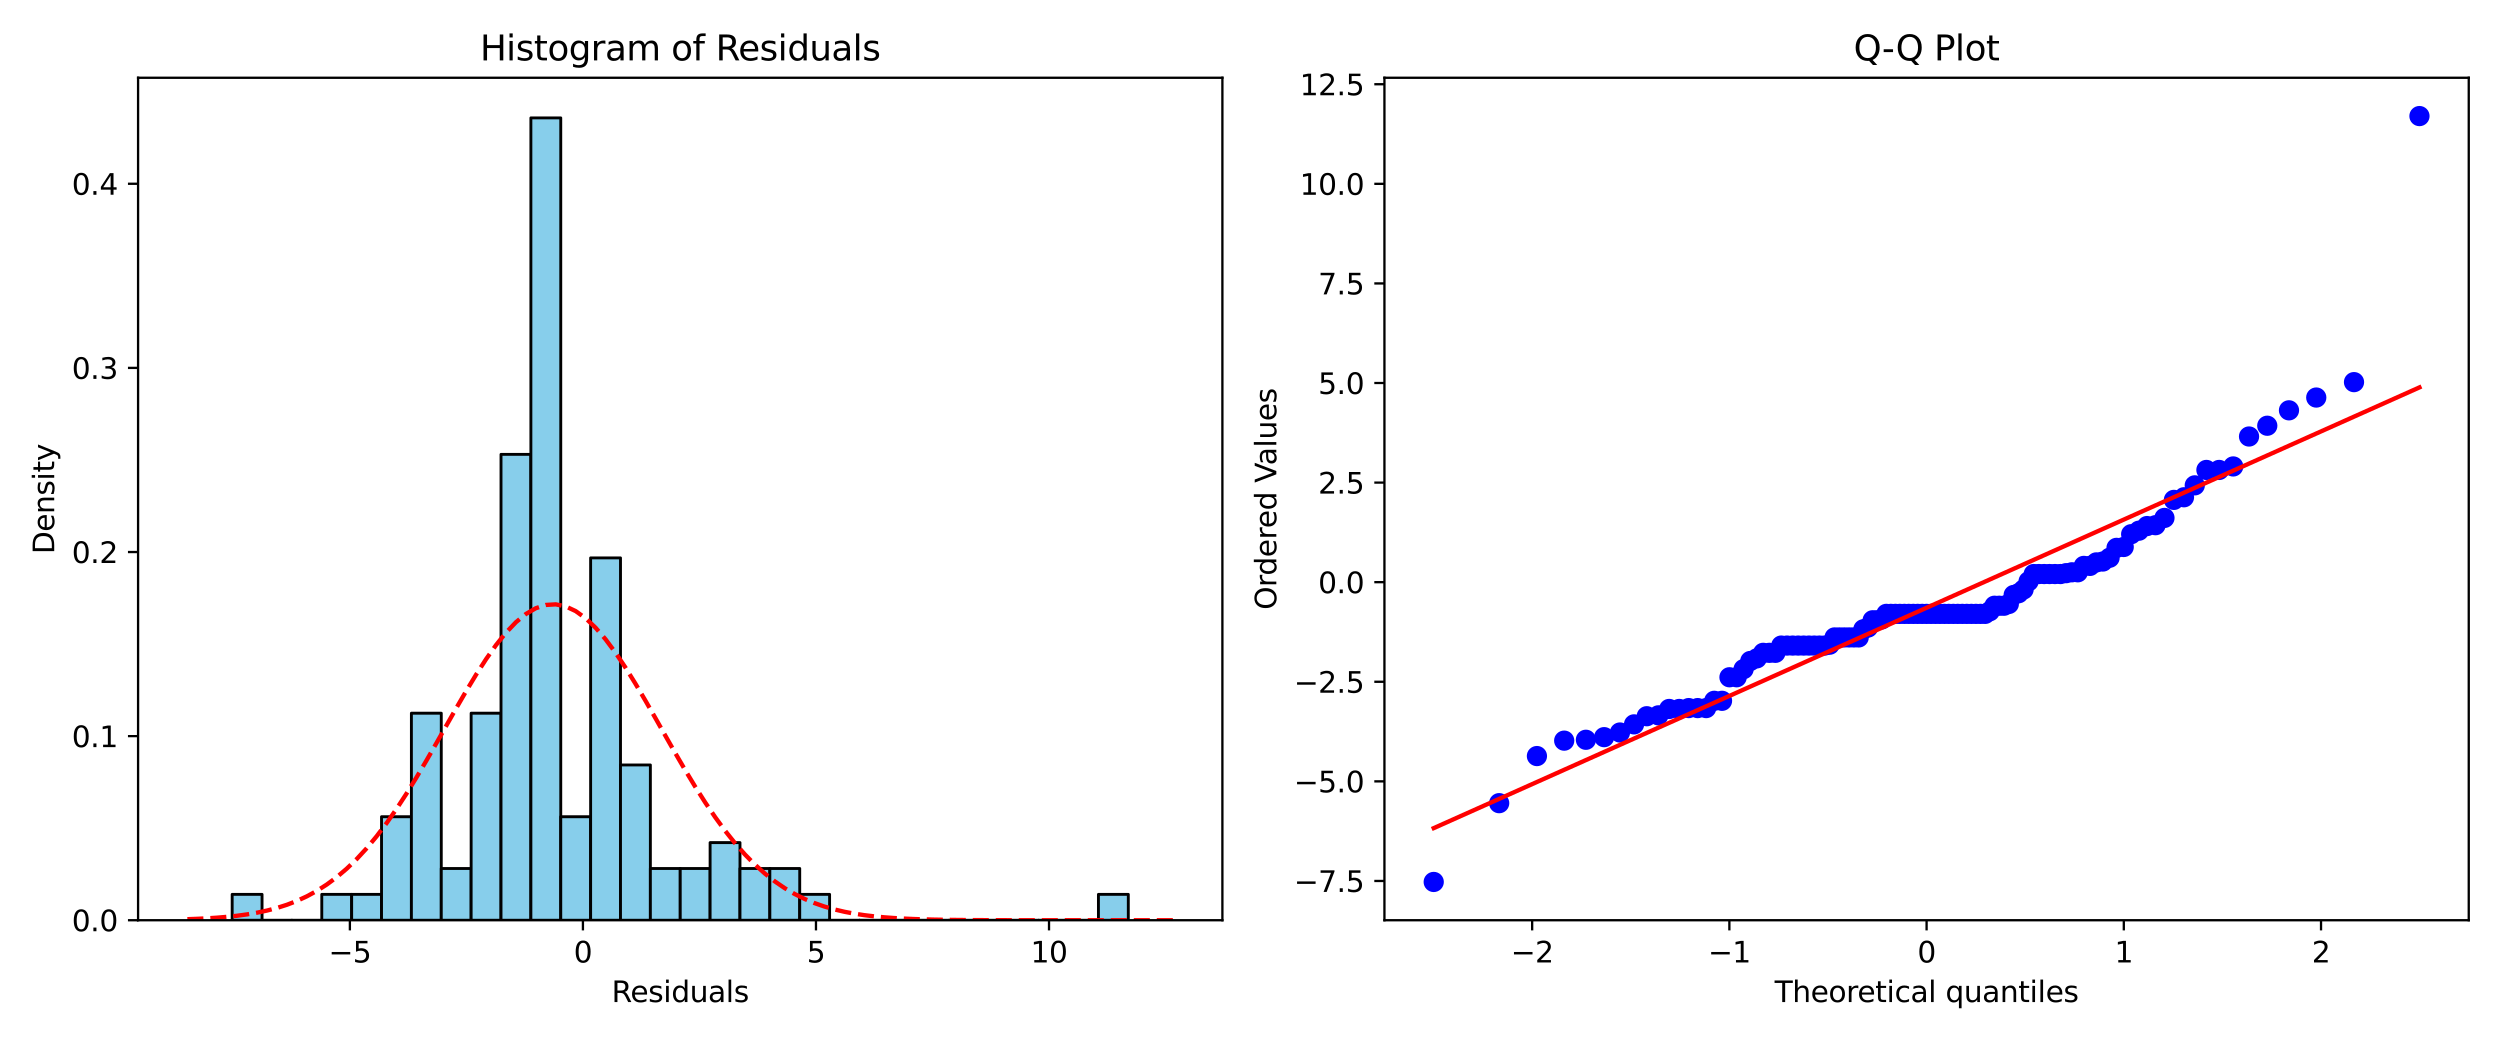 <?xml version="1.0" encoding="utf-8" standalone="no"?>
<!DOCTYPE svg PUBLIC "-//W3C//DTD SVG 1.1//EN"
  "http://www.w3.org/Graphics/SVG/1.1/DTD/svg11.dtd">
<svg xmlns:xlink="http://www.w3.org/1999/xlink" width="864pt" height="360pt" viewBox="0 0 864 360" xmlns="http://www.w3.org/2000/svg" version="1.1">
 <defs>
  <style type="text/css">*{stroke-linejoin: round; stroke-linecap: butt}</style>
 </defs>
 <g id="figure_1">
  <g id="patch_1">
   <path d="M 0 360 
L 864 360 
L 864 0 
L 0 0 
z
" style="fill: #ffffff"/>
  </g>
  <g id="axes_1">
   <g id="patch_2">
    <path d="M 47.72 318.04 
L 422.46 318.04 
L 422.46 26.88 
L 47.72 26.88 
z
" style="fill: #ffffff"/>
   </g>
   <g id="patch_3">
    <path d="M 80.239 318.04 
L 90.562 318.04 
L 90.562 309.095 
L 80.239 309.095 
z
" clip-path="url(#pc91e73319b)" style="fill: #87ceeb; stroke: #000000; stroke-linejoin: miter"/>
   </g>
   <g id="patch_4">
    <path d="M 90.562 318.04 
L 100.886 318.04 
L 100.886 318.04 
L 90.562 318.04 
z
" clip-path="url(#pc91e73319b)" style="fill: #87ceeb; stroke: #000000; stroke-linejoin: miter"/>
   </g>
   <g id="patch_5">
    <path d="M 100.886 318.04 
L 111.209 318.04 
L 111.209 318.04 
L 100.886 318.04 
z
" clip-path="url(#pc91e73319b)" style="fill: #87ceeb; stroke: #000000; stroke-linejoin: miter"/>
   </g>
   <g id="patch_6">
    <path d="M 111.209 318.04 
L 121.532 318.04 
L 121.532 309.095 
L 111.209 309.095 
z
" clip-path="url(#pc91e73319b)" style="fill: #87ceeb; stroke: #000000; stroke-linejoin: miter"/>
   </g>
   <g id="patch_7">
    <path d="M 121.532 318.04 
L 131.856 318.04 
L 131.856 309.095 
L 121.532 309.095 
z
" clip-path="url(#pc91e73319b)" style="fill: #87ceeb; stroke: #000000; stroke-linejoin: miter"/>
   </g>
   <g id="patch_8">
    <path d="M 131.856 318.04 
L 142.179 318.04 
L 142.179 282.26 
L 131.856 282.26 
z
" clip-path="url(#pc91e73319b)" style="fill: #87ceeb; stroke: #000000; stroke-linejoin: miter"/>
   </g>
   <g id="patch_9">
    <path d="M 142.179 318.04 
L 152.503 318.04 
L 152.503 246.48 
L 142.179 246.48 
z
" clip-path="url(#pc91e73319b)" style="fill: #87ceeb; stroke: #000000; stroke-linejoin: miter"/>
   </g>
   <g id="patch_10">
    <path d="M 152.503 318.04 
L 162.826 318.04 
L 162.826 300.15 
L 152.503 300.15 
z
" clip-path="url(#pc91e73319b)" style="fill: #87ceeb; stroke: #000000; stroke-linejoin: miter"/>
   </g>
   <g id="patch_11">
    <path d="M 162.826 318.04 
L 173.15 318.04 
L 173.15 246.48 
L 162.826 246.48 
z
" clip-path="url(#pc91e73319b)" style="fill: #87ceeb; stroke: #000000; stroke-linejoin: miter"/>
   </g>
   <g id="patch_12">
    <path d="M 173.15 318.04 
L 183.473 318.04 
L 183.473 157.03 
L 173.15 157.03 
z
" clip-path="url(#pc91e73319b)" style="fill: #87ceeb; stroke: #000000; stroke-linejoin: miter"/>
   </g>
   <g id="patch_13">
    <path d="M 183.473 318.04 
L 193.796 318.04 
L 193.796 40.745 
L 183.473 40.745 
z
" clip-path="url(#pc91e73319b)" style="fill: #87ceeb; stroke: #000000; stroke-linejoin: miter"/>
   </g>
   <g id="patch_14">
    <path d="M 193.796 318.04 
L 204.12 318.04 
L 204.12 282.26 
L 193.796 282.26 
z
" clip-path="url(#pc91e73319b)" style="fill: #87ceeb; stroke: #000000; stroke-linejoin: miter"/>
   </g>
   <g id="patch_15">
    <path d="M 204.12 318.04 
L 214.443 318.04 
L 214.443 192.81 
L 204.12 192.81 
z
" clip-path="url(#pc91e73319b)" style="fill: #87ceeb; stroke: #000000; stroke-linejoin: miter"/>
   </g>
   <g id="patch_16">
    <path d="M 214.443 318.04 
L 224.767 318.04 
L 224.767 264.37 
L 214.443 264.37 
z
" clip-path="url(#pc91e73319b)" style="fill: #87ceeb; stroke: #000000; stroke-linejoin: miter"/>
   </g>
   <g id="patch_17">
    <path d="M 224.767 318.04 
L 235.09 318.04 
L 235.09 300.15 
L 224.767 300.15 
z
" clip-path="url(#pc91e73319b)" style="fill: #87ceeb; stroke: #000000; stroke-linejoin: miter"/>
   </g>
   <g id="patch_18">
    <path d="M 235.09 318.04 
L 245.413 318.04 
L 245.413 300.15 
L 235.09 300.15 
z
" clip-path="url(#pc91e73319b)" style="fill: #87ceeb; stroke: #000000; stroke-linejoin: miter"/>
   </g>
   <g id="patch_19">
    <path d="M 245.413 318.04 
L 255.737 318.04 
L 255.737 291.205 
L 245.413 291.205 
z
" clip-path="url(#pc91e73319b)" style="fill: #87ceeb; stroke: #000000; stroke-linejoin: miter"/>
   </g>
   <g id="patch_20">
    <path d="M 255.737 318.04 
L 266.06 318.04 
L 266.06 300.15 
L 255.737 300.15 
z
" clip-path="url(#pc91e73319b)" style="fill: #87ceeb; stroke: #000000; stroke-linejoin: miter"/>
   </g>
   <g id="patch_21">
    <path d="M 266.06 318.04 
L 276.384 318.04 
L 276.384 300.15 
L 266.06 300.15 
z
" clip-path="url(#pc91e73319b)" style="fill: #87ceeb; stroke: #000000; stroke-linejoin: miter"/>
   </g>
   <g id="patch_22">
    <path d="M 276.384 318.04 
L 286.707 318.04 
L 286.707 309.095 
L 276.384 309.095 
z
" clip-path="url(#pc91e73319b)" style="fill: #87ceeb; stroke: #000000; stroke-linejoin: miter"/>
   </g>
   <g id="patch_23">
    <path d="M 286.707 318.04 
L 297.03 318.04 
L 297.03 318.04 
L 286.707 318.04 
z
" clip-path="url(#pc91e73319b)" style="fill: #87ceeb; stroke: #000000; stroke-linejoin: miter"/>
   </g>
   <g id="patch_24">
    <path d="M 297.03 318.04 
L 307.354 318.04 
L 307.354 318.04 
L 297.03 318.04 
z
" clip-path="url(#pc91e73319b)" style="fill: #87ceeb; stroke: #000000; stroke-linejoin: miter"/>
   </g>
   <g id="patch_25">
    <path d="M 307.354 318.04 
L 317.677 318.04 
L 317.677 318.04 
L 307.354 318.04 
z
" clip-path="url(#pc91e73319b)" style="fill: #87ceeb; stroke: #000000; stroke-linejoin: miter"/>
   </g>
   <g id="patch_26">
    <path d="M 317.677 318.04 
L 328.001 318.04 
L 328.001 318.04 
L 317.677 318.04 
z
" clip-path="url(#pc91e73319b)" style="fill: #87ceeb; stroke: #000000; stroke-linejoin: miter"/>
   </g>
   <g id="patch_27">
    <path d="M 328.001 318.04 
L 338.324 318.04 
L 338.324 318.04 
L 328.001 318.04 
z
" clip-path="url(#pc91e73319b)" style="fill: #87ceeb; stroke: #000000; stroke-linejoin: miter"/>
   </g>
   <g id="patch_28">
    <path d="M 338.324 318.04 
L 348.648 318.04 
L 348.648 318.04 
L 338.324 318.04 
z
" clip-path="url(#pc91e73319b)" style="fill: #87ceeb; stroke: #000000; stroke-linejoin: miter"/>
   </g>
   <g id="patch_29">
    <path d="M 348.648 318.04 
L 358.971 318.04 
L 358.971 318.04 
L 348.648 318.04 
z
" clip-path="url(#pc91e73319b)" style="fill: #87ceeb; stroke: #000000; stroke-linejoin: miter"/>
   </g>
   <g id="patch_30">
    <path d="M 358.971 318.04 
L 369.294 318.04 
L 369.294 318.04 
L 358.971 318.04 
z
" clip-path="url(#pc91e73319b)" style="fill: #87ceeb; stroke: #000000; stroke-linejoin: miter"/>
   </g>
   <g id="patch_31">
    <path d="M 369.294 318.04 
L 379.618 318.04 
L 379.618 318.04 
L 369.294 318.04 
z
" clip-path="url(#pc91e73319b)" style="fill: #87ceeb; stroke: #000000; stroke-linejoin: miter"/>
   </g>
   <g id="patch_32">
    <path d="M 379.618 318.04 
L 389.941 318.04 
L 389.941 309.095 
L 379.618 309.095 
z
" clip-path="url(#pc91e73319b)" style="fill: #87ceeb; stroke: #000000; stroke-linejoin: miter"/>
   </g>
   <g id="matplotlib.axis_1">
    <g id="xtick_1">
     <g id="line2d_1">
      <defs>
       <path id="mf5bcf9045e" d="M 0 0 
L 0 3.5 
" style="stroke: #000000; stroke-width: 0.8"/>
      </defs>
      <g>
       <use xlink:href="#mf5bcf9045e" x="120.918" y="318.04" style="stroke: #000000; stroke-width: 0.8"/>
      </g>
     </g>
     <g id="text_1">
      <!-- −5 -->
      <g transform="translate(113.547 332.638) scale(0.1 -0.1)">
       <defs>
        <path id="DejaVuSans-2212" d="M 678 2272 
L 4684 2272 
L 4684 1741 
L 678 1741 
L 678 2272 
z
" transform="scale(0.016)"/>
        <path id="DejaVuSans-35" d="M 691 4666 
L 3169 4666 
L 3169 4134 
L 1269 4134 
L 1269 2991 
Q 1406 3038 1543 3061 
Q 1681 3084 1819 3084 
Q 2600 3084 3056 2656 
Q 3513 2228 3513 1497 
Q 3513 744 3044 326 
Q 2575 -91 1722 -91 
Q 1428 -91 1123 -41 
Q 819 9 494 109 
L 494 744 
Q 775 591 1075 516 
Q 1375 441 1709 441 
Q 2250 441 2565 725 
Q 2881 1009 2881 1497 
Q 2881 1984 2565 2268 
Q 2250 2553 1709 2553 
Q 1456 2553 1204 2497 
Q 953 2441 691 2322 
L 691 4666 
z
" transform="scale(0.016)"/>
       </defs>
       <use xlink:href="#DejaVuSans-2212"/>
       <use xlink:href="#DejaVuSans-35" transform="translate(83.789 0)"/>
      </g>
     </g>
    </g>
    <g id="xtick_2">
     <g id="line2d_2">
      <g>
       <use xlink:href="#mf5bcf9045e" x="201.459" y="318.04" style="stroke: #000000; stroke-width: 0.8"/>
      </g>
     </g>
     <g id="text_2">
      <!-- 0 -->
      <g transform="translate(198.278 332.638) scale(0.1 -0.1)">
       <defs>
        <path id="DejaVuSans-30" d="M 2034 4250 
Q 1547 4250 1301 3770 
Q 1056 3291 1056 2328 
Q 1056 1369 1301 889 
Q 1547 409 2034 409 
Q 2525 409 2770 889 
Q 3016 1369 3016 2328 
Q 3016 3291 2770 3770 
Q 2525 4250 2034 4250 
z
M 2034 4750 
Q 2819 4750 3233 4129 
Q 3647 3509 3647 2328 
Q 3647 1150 3233 529 
Q 2819 -91 2034 -91 
Q 1250 -91 836 529 
Q 422 1150 422 2328 
Q 422 3509 836 4129 
Q 1250 4750 2034 4750 
z
" transform="scale(0.016)"/>
       </defs>
       <use xlink:href="#DejaVuSans-30"/>
      </g>
     </g>
    </g>
    <g id="xtick_3">
     <g id="line2d_3">
      <g>
       <use xlink:href="#mf5bcf9045e" x="282" y="318.04" style="stroke: #000000; stroke-width: 0.8"/>
      </g>
     </g>
     <g id="text_3">
      <!-- 5 -->
      <g transform="translate(278.819 332.638) scale(0.1 -0.1)">
       <use xlink:href="#DejaVuSans-35"/>
      </g>
     </g>
    </g>
    <g id="xtick_4">
     <g id="line2d_4">
      <g>
       <use xlink:href="#mf5bcf9045e" x="362.541" y="318.04" style="stroke: #000000; stroke-width: 0.8"/>
      </g>
     </g>
     <g id="text_4">
      <!-- 10 -->
      <g transform="translate(356.179 332.638) scale(0.1 -0.1)">
       <defs>
        <path id="DejaVuSans-31" d="M 794 531 
L 1825 531 
L 1825 4091 
L 703 3866 
L 703 4441 
L 1819 4666 
L 2450 4666 
L 2450 531 
L 3481 531 
L 3481 0 
L 794 0 
L 794 531 
z
" transform="scale(0.016)"/>
       </defs>
       <use xlink:href="#DejaVuSans-31"/>
       <use xlink:href="#DejaVuSans-30" transform="translate(63.623 0)"/>
      </g>
     </g>
    </g>
    <g id="text_5">
     <!-- Residuals -->
     <g transform="translate(211.37 346.317) scale(0.1 -0.1)">
      <defs>
       <path id="DejaVuSans-52" d="M 2841 2188 
Q 3044 2119 3236 1894 
Q 3428 1669 3622 1275 
L 4263 0 
L 3584 0 
L 2988 1197 
Q 2756 1666 2539 1819 
Q 2322 1972 1947 1972 
L 1259 1972 
L 1259 0 
L 628 0 
L 628 4666 
L 2053 4666 
Q 2853 4666 3247 4331 
Q 3641 3997 3641 3322 
Q 3641 2881 3436 2590 
Q 3231 2300 2841 2188 
z
M 1259 4147 
L 1259 2491 
L 2053 2491 
Q 2509 2491 2742 2702 
Q 2975 2913 2975 3322 
Q 2975 3731 2742 3939 
Q 2509 4147 2053 4147 
L 1259 4147 
z
" transform="scale(0.016)"/>
       <path id="DejaVuSans-65" d="M 3597 1894 
L 3597 1613 
L 953 1613 
Q 991 1019 1311 708 
Q 1631 397 2203 397 
Q 2534 397 2845 478 
Q 3156 559 3463 722 
L 3463 178 
Q 3153 47 2828 -22 
Q 2503 -91 2169 -91 
Q 1331 -91 842 396 
Q 353 884 353 1716 
Q 353 2575 817 3079 
Q 1281 3584 2069 3584 
Q 2775 3584 3186 3129 
Q 3597 2675 3597 1894 
z
M 3022 2063 
Q 3016 2534 2758 2815 
Q 2500 3097 2075 3097 
Q 1594 3097 1305 2825 
Q 1016 2553 972 2059 
L 3022 2063 
z
" transform="scale(0.016)"/>
       <path id="DejaVuSans-73" d="M 2834 3397 
L 2834 2853 
Q 2591 2978 2328 3040 
Q 2066 3103 1784 3103 
Q 1356 3103 1142 2972 
Q 928 2841 928 2578 
Q 928 2378 1081 2264 
Q 1234 2150 1697 2047 
L 1894 2003 
Q 2506 1872 2764 1633 
Q 3022 1394 3022 966 
Q 3022 478 2636 193 
Q 2250 -91 1575 -91 
Q 1294 -91 989 -36 
Q 684 19 347 128 
L 347 722 
Q 666 556 975 473 
Q 1284 391 1588 391 
Q 1994 391 2212 530 
Q 2431 669 2431 922 
Q 2431 1156 2273 1281 
Q 2116 1406 1581 1522 
L 1381 1569 
Q 847 1681 609 1914 
Q 372 2147 372 2553 
Q 372 3047 722 3315 
Q 1072 3584 1716 3584 
Q 2034 3584 2315 3537 
Q 2597 3491 2834 3397 
z
" transform="scale(0.016)"/>
       <path id="DejaVuSans-69" d="M 603 3500 
L 1178 3500 
L 1178 0 
L 603 0 
L 603 3500 
z
M 603 4863 
L 1178 4863 
L 1178 4134 
L 603 4134 
L 603 4863 
z
" transform="scale(0.016)"/>
       <path id="DejaVuSans-64" d="M 2906 2969 
L 2906 4863 
L 3481 4863 
L 3481 0 
L 2906 0 
L 2906 525 
Q 2725 213 2448 61 
Q 2172 -91 1784 -91 
Q 1150 -91 751 415 
Q 353 922 353 1747 
Q 353 2572 751 3078 
Q 1150 3584 1784 3584 
Q 2172 3584 2448 3432 
Q 2725 3281 2906 2969 
z
M 947 1747 
Q 947 1113 1208 752 
Q 1469 391 1925 391 
Q 2381 391 2643 752 
Q 2906 1113 2906 1747 
Q 2906 2381 2643 2742 
Q 2381 3103 1925 3103 
Q 1469 3103 1208 2742 
Q 947 2381 947 1747 
z
" transform="scale(0.016)"/>
       <path id="DejaVuSans-75" d="M 544 1381 
L 544 3500 
L 1119 3500 
L 1119 1403 
Q 1119 906 1312 657 
Q 1506 409 1894 409 
Q 2359 409 2629 706 
Q 2900 1003 2900 1516 
L 2900 3500 
L 3475 3500 
L 3475 0 
L 2900 0 
L 2900 538 
Q 2691 219 2414 64 
Q 2138 -91 1772 -91 
Q 1169 -91 856 284 
Q 544 659 544 1381 
z
M 1991 3584 
L 1991 3584 
z
" transform="scale(0.016)"/>
       <path id="DejaVuSans-61" d="M 2194 1759 
Q 1497 1759 1228 1600 
Q 959 1441 959 1056 
Q 959 750 1161 570 
Q 1363 391 1709 391 
Q 2188 391 2477 730 
Q 2766 1069 2766 1631 
L 2766 1759 
L 2194 1759 
z
M 3341 1997 
L 3341 0 
L 2766 0 
L 2766 531 
Q 2569 213 2275 61 
Q 1981 -91 1556 -91 
Q 1019 -91 701 211 
Q 384 513 384 1019 
Q 384 1609 779 1909 
Q 1175 2209 1959 2209 
L 2766 2209 
L 2766 2266 
Q 2766 2663 2505 2880 
Q 2244 3097 1772 3097 
Q 1472 3097 1187 3025 
Q 903 2953 641 2809 
L 641 3341 
Q 956 3463 1253 3523 
Q 1550 3584 1831 3584 
Q 2591 3584 2966 3190 
Q 3341 2797 3341 1997 
z
" transform="scale(0.016)"/>
       <path id="DejaVuSans-6c" d="M 603 4863 
L 1178 4863 
L 1178 0 
L 603 0 
L 603 4863 
z
" transform="scale(0.016)"/>
      </defs>
      <use xlink:href="#DejaVuSans-52"/>
      <use xlink:href="#DejaVuSans-65" transform="translate(64.982 0)"/>
      <use xlink:href="#DejaVuSans-73" transform="translate(126.506 0)"/>
      <use xlink:href="#DejaVuSans-69" transform="translate(178.605 0)"/>
      <use xlink:href="#DejaVuSans-64" transform="translate(206.389 0)"/>
      <use xlink:href="#DejaVuSans-75" transform="translate(269.865 0)"/>
      <use xlink:href="#DejaVuSans-61" transform="translate(333.244 0)"/>
      <use xlink:href="#DejaVuSans-6c" transform="translate(394.523 0)"/>
      <use xlink:href="#DejaVuSans-73" transform="translate(422.307 0)"/>
     </g>
    </g>
   </g>
   <g id="matplotlib.axis_2">
    <g id="ytick_1">
     <g id="line2d_5">
      <defs>
       <path id="m588a6f83ec" d="M 0 0 
L -3.5 0 
" style="stroke: #000000; stroke-width: 0.8"/>
      </defs>
      <g>
       <use xlink:href="#m588a6f83ec" x="47.72" y="318.04" style="stroke: #000000; stroke-width: 0.8"/>
      </g>
     </g>
     <g id="text_6">
      <!-- 0.0 -->
      <g transform="translate(24.817 321.839) scale(0.1 -0.1)">
       <defs>
        <path id="DejaVuSans-2e" d="M 684 794 
L 1344 794 
L 1344 0 
L 684 0 
L 684 794 
z
" transform="scale(0.016)"/>
       </defs>
       <use xlink:href="#DejaVuSans-30"/>
       <use xlink:href="#DejaVuSans-2e" transform="translate(63.623 0)"/>
       <use xlink:href="#DejaVuSans-30" transform="translate(95.41 0)"/>
      </g>
     </g>
    </g>
    <g id="ytick_2">
     <g id="line2d_6">
      <g>
       <use xlink:href="#m588a6f83ec" x="47.72" y="254.407" style="stroke: #000000; stroke-width: 0.8"/>
      </g>
     </g>
     <g id="text_7">
      <!-- 0.1 -->
      <g transform="translate(24.817 258.207) scale(0.1 -0.1)">
       <use xlink:href="#DejaVuSans-30"/>
       <use xlink:href="#DejaVuSans-2e" transform="translate(63.623 0)"/>
       <use xlink:href="#DejaVuSans-31" transform="translate(95.41 0)"/>
      </g>
     </g>
    </g>
    <g id="ytick_3">
     <g id="line2d_7">
      <g>
       <use xlink:href="#m588a6f83ec" x="47.72" y="190.775" style="stroke: #000000; stroke-width: 0.8"/>
      </g>
     </g>
     <g id="text_8">
      <!-- 0.2 -->
      <g transform="translate(24.817 194.574) scale(0.1 -0.1)">
       <defs>
        <path id="DejaVuSans-32" d="M 1228 531 
L 3431 531 
L 3431 0 
L 469 0 
L 469 531 
Q 828 903 1448 1529 
Q 2069 2156 2228 2338 
Q 2531 2678 2651 2914 
Q 2772 3150 2772 3378 
Q 2772 3750 2511 3984 
Q 2250 4219 1831 4219 
Q 1534 4219 1204 4116 
Q 875 4013 500 3803 
L 500 4441 
Q 881 4594 1212 4672 
Q 1544 4750 1819 4750 
Q 2544 4750 2975 4387 
Q 3406 4025 3406 3419 
Q 3406 3131 3298 2873 
Q 3191 2616 2906 2266 
Q 2828 2175 2409 1742 
Q 1991 1309 1228 531 
z
" transform="scale(0.016)"/>
       </defs>
       <use xlink:href="#DejaVuSans-30"/>
       <use xlink:href="#DejaVuSans-2e" transform="translate(63.623 0)"/>
       <use xlink:href="#DejaVuSans-32" transform="translate(95.41 0)"/>
      </g>
     </g>
    </g>
    <g id="ytick_4">
     <g id="line2d_8">
      <g>
       <use xlink:href="#m588a6f83ec" x="47.72" y="127.142" style="stroke: #000000; stroke-width: 0.8"/>
      </g>
     </g>
     <g id="text_9">
      <!-- 0.3 -->
      <g transform="translate(24.817 130.942) scale(0.1 -0.1)">
       <defs>
        <path id="DejaVuSans-33" d="M 2597 2516 
Q 3050 2419 3304 2112 
Q 3559 1806 3559 1356 
Q 3559 666 3084 287 
Q 2609 -91 1734 -91 
Q 1441 -91 1130 -33 
Q 819 25 488 141 
L 488 750 
Q 750 597 1062 519 
Q 1375 441 1716 441 
Q 2309 441 2620 675 
Q 2931 909 2931 1356 
Q 2931 1769 2642 2001 
Q 2353 2234 1838 2234 
L 1294 2234 
L 1294 2753 
L 1863 2753 
Q 2328 2753 2575 2939 
Q 2822 3125 2822 3475 
Q 2822 3834 2567 4026 
Q 2313 4219 1838 4219 
Q 1578 4219 1281 4162 
Q 984 4106 628 3988 
L 628 4550 
Q 988 4650 1302 4700 
Q 1616 4750 1894 4750 
Q 2613 4750 3031 4423 
Q 3450 4097 3450 3541 
Q 3450 3153 3228 2886 
Q 3006 2619 2597 2516 
z
" transform="scale(0.016)"/>
       </defs>
       <use xlink:href="#DejaVuSans-30"/>
       <use xlink:href="#DejaVuSans-2e" transform="translate(63.623 0)"/>
       <use xlink:href="#DejaVuSans-33" transform="translate(95.41 0)"/>
      </g>
     </g>
    </g>
    <g id="ytick_5">
     <g id="line2d_9">
      <g>
       <use xlink:href="#m588a6f83ec" x="47.72" y="63.51" style="stroke: #000000; stroke-width: 0.8"/>
      </g>
     </g>
     <g id="text_10">
      <!-- 0.4 -->
      <g transform="translate(24.817 67.309) scale(0.1 -0.1)">
       <defs>
        <path id="DejaVuSans-34" d="M 2419 4116 
L 825 1625 
L 2419 1625 
L 2419 4116 
z
M 2253 4666 
L 3047 4666 
L 3047 1625 
L 3713 1625 
L 3713 1100 
L 3047 1100 
L 3047 0 
L 2419 0 
L 2419 1100 
L 313 1100 
L 313 1709 
L 2253 4666 
z
" transform="scale(0.016)"/>
       </defs>
       <use xlink:href="#DejaVuSans-30"/>
       <use xlink:href="#DejaVuSans-2e" transform="translate(63.623 0)"/>
       <use xlink:href="#DejaVuSans-34" transform="translate(95.41 0)"/>
      </g>
     </g>
    </g>
    <g id="text_11">
     <!-- Density -->
     <g transform="translate(18.737 191.469) rotate(-90) scale(0.1 -0.1)">
      <defs>
       <path id="DejaVuSans-44" d="M 1259 4147 
L 1259 519 
L 2022 519 
Q 2988 519 3436 956 
Q 3884 1394 3884 2338 
Q 3884 3275 3436 3711 
Q 2988 4147 2022 4147 
L 1259 4147 
z
M 628 4666 
L 1925 4666 
Q 3281 4666 3915 4102 
Q 4550 3538 4550 2338 
Q 4550 1131 3912 565 
Q 3275 0 1925 0 
L 628 0 
L 628 4666 
z
" transform="scale(0.016)"/>
       <path id="DejaVuSans-6e" d="M 3513 2113 
L 3513 0 
L 2938 0 
L 2938 2094 
Q 2938 2591 2744 2837 
Q 2550 3084 2163 3084 
Q 1697 3084 1428 2787 
Q 1159 2491 1159 1978 
L 1159 0 
L 581 0 
L 581 3500 
L 1159 3500 
L 1159 2956 
Q 1366 3272 1645 3428 
Q 1925 3584 2291 3584 
Q 2894 3584 3203 3211 
Q 3513 2838 3513 2113 
z
" transform="scale(0.016)"/>
       <path id="DejaVuSans-74" d="M 1172 4494 
L 1172 3500 
L 2356 3500 
L 2356 3053 
L 1172 3053 
L 1172 1153 
Q 1172 725 1289 603 
Q 1406 481 1766 481 
L 2356 481 
L 2356 0 
L 1766 0 
Q 1100 0 847 248 
Q 594 497 594 1153 
L 594 3053 
L 172 3053 
L 172 3500 
L 594 3500 
L 594 4494 
L 1172 4494 
z
" transform="scale(0.016)"/>
       <path id="DejaVuSans-79" d="M 2059 -325 
Q 1816 -950 1584 -1140 
Q 1353 -1331 966 -1331 
L 506 -1331 
L 506 -850 
L 844 -850 
Q 1081 -850 1212 -737 
Q 1344 -625 1503 -206 
L 1606 56 
L 191 3500 
L 800 3500 
L 1894 763 
L 2988 3500 
L 3597 3500 
L 2059 -325 
z
" transform="scale(0.016)"/>
      </defs>
      <use xlink:href="#DejaVuSans-44"/>
      <use xlink:href="#DejaVuSans-65" transform="translate(77.002 0)"/>
      <use xlink:href="#DejaVuSans-6e" transform="translate(138.525 0)"/>
      <use xlink:href="#DejaVuSans-73" transform="translate(201.904 0)"/>
      <use xlink:href="#DejaVuSans-69" transform="translate(254.004 0)"/>
      <use xlink:href="#DejaVuSans-74" transform="translate(281.787 0)"/>
      <use xlink:href="#DejaVuSans-79" transform="translate(320.996 0)"/>
     </g>
    </g>
   </g>
   <g id="line2d_10">
    <path d="M 64.754 317.673 
L 68.195 317.541 
L 71.636 317.368 
L 75.077 317.143 
L 78.518 316.853 
L 81.959 316.481 
L 85.4 316.011 
L 88.842 315.421 
L 92.283 314.688 
L 95.724 313.786 
L 99.165 312.686 
L 102.606 311.359 
L 106.047 309.773 
L 109.488 307.896 
L 112.93 305.698 
L 116.371 303.15 
L 119.812 300.227 
L 123.253 296.909 
L 126.694 293.185 
L 130.135 289.049 
L 133.576 284.51 
L 137.018 279.587 
L 140.459 274.311 
L 143.9 268.73 
L 147.341 262.904 
L 150.782 256.909 
L 154.223 250.831 
L 157.664 244.771 
L 161.106 238.836 
L 164.547 233.141 
L 167.988 227.801 
L 171.429 222.932 
L 174.87 218.643 
L 178.311 215.035 
L 181.752 212.194 
L 185.193 210.189 
L 188.635 209.07 
L 192.076 208.866 
L 195.517 209.581 
L 198.958 211.198 
L 202.399 213.675 
L 205.84 216.953 
L 209.281 220.951 
L 212.723 225.576 
L 216.164 230.721 
L 219.605 236.273 
L 223.046 242.116 
L 226.487 248.134 
L 229.928 254.217 
L 233.369 260.26 
L 236.811 266.172 
L 240.252 271.87 
L 243.693 277.287 
L 247.134 282.372 
L 250.575 287.085 
L 254.016 291.401 
L 257.457 295.308 
L 260.899 298.805 
L 264.34 301.901 
L 267.781 304.612 
L 271.222 306.962 
L 274.663 308.978 
L 278.104 310.689 
L 281.545 312.127 
L 284.987 313.324 
L 288.428 314.31 
L 291.869 315.115 
L 295.31 315.766 
L 298.751 316.286 
L 302.192 316.699 
L 305.633 317.023 
L 309.074 317.276 
L 312.516 317.47 
L 315.957 317.619 
L 319.398 317.731 
L 322.839 317.816 
L 326.28 317.878 
L 329.721 317.924 
L 333.162 317.958 
L 336.604 317.982 
L 340.045 318 
L 343.486 318.012 
L 346.927 318.021 
L 350.368 318.027 
L 353.809 318.031 
L 357.25 318.034 
L 360.692 318.036 
L 364.133 318.037 
L 367.574 318.038 
L 371.015 318.039 
L 374.456 318.039 
L 377.897 318.04 
L 381.338 318.04 
L 384.78 318.04 
L 388.221 318.04 
L 391.662 318.04 
L 395.103 318.04 
L 398.544 318.04 
L 401.985 318.04 
L 405.426 318.04 
" clip-path="url(#pc91e73319b)" style="fill: none; stroke-dasharray: 5.55,2.4; stroke-dashoffset: 0; stroke: #ff0000; stroke-width: 1.5"/>
   </g>
   <g id="patch_33">
    <path d="M 47.72 318.04 
L 47.72 26.88 
" style="fill: none; stroke: #000000; stroke-width: 0.8; stroke-linejoin: miter; stroke-linecap: square"/>
   </g>
   <g id="patch_34">
    <path d="M 422.46 318.04 
L 422.46 26.88 
" style="fill: none; stroke: #000000; stroke-width: 0.8; stroke-linejoin: miter; stroke-linecap: square"/>
   </g>
   <g id="patch_35">
    <path d="M 47.72 318.04 
L 422.46 318.04 
" style="fill: none; stroke: #000000; stroke-width: 0.8; stroke-linejoin: miter; stroke-linecap: square"/>
   </g>
   <g id="patch_36">
    <path d="M 47.72 26.88 
L 422.46 26.88 
" style="fill: none; stroke: #000000; stroke-width: 0.8; stroke-linejoin: miter; stroke-linecap: square"/>
   </g>
   <g id="text_12">
    <!-- Histogram of Residuals -->
    <g transform="translate(165.903 20.88) scale(0.12 -0.12)">
     <defs>
      <path id="DejaVuSans-48" d="M 628 4666 
L 1259 4666 
L 1259 2753 
L 3553 2753 
L 3553 4666 
L 4184 4666 
L 4184 0 
L 3553 0 
L 3553 2222 
L 1259 2222 
L 1259 0 
L 628 0 
L 628 4666 
z
" transform="scale(0.016)"/>
      <path id="DejaVuSans-6f" d="M 1959 3097 
Q 1497 3097 1228 2736 
Q 959 2375 959 1747 
Q 959 1119 1226 758 
Q 1494 397 1959 397 
Q 2419 397 2687 759 
Q 2956 1122 2956 1747 
Q 2956 2369 2687 2733 
Q 2419 3097 1959 3097 
z
M 1959 3584 
Q 2709 3584 3137 3096 
Q 3566 2609 3566 1747 
Q 3566 888 3137 398 
Q 2709 -91 1959 -91 
Q 1206 -91 779 398 
Q 353 888 353 1747 
Q 353 2609 779 3096 
Q 1206 3584 1959 3584 
z
" transform="scale(0.016)"/>
      <path id="DejaVuSans-67" d="M 2906 1791 
Q 2906 2416 2648 2759 
Q 2391 3103 1925 3103 
Q 1463 3103 1205 2759 
Q 947 2416 947 1791 
Q 947 1169 1205 825 
Q 1463 481 1925 481 
Q 2391 481 2648 825 
Q 2906 1169 2906 1791 
z
M 3481 434 
Q 3481 -459 3084 -895 
Q 2688 -1331 1869 -1331 
Q 1566 -1331 1297 -1286 
Q 1028 -1241 775 -1147 
L 775 -588 
Q 1028 -725 1275 -790 
Q 1522 -856 1778 -856 
Q 2344 -856 2625 -561 
Q 2906 -266 2906 331 
L 2906 616 
Q 2728 306 2450 153 
Q 2172 0 1784 0 
Q 1141 0 747 490 
Q 353 981 353 1791 
Q 353 2603 747 3093 
Q 1141 3584 1784 3584 
Q 2172 3584 2450 3431 
Q 2728 3278 2906 2969 
L 2906 3500 
L 3481 3500 
L 3481 434 
z
" transform="scale(0.016)"/>
      <path id="DejaVuSans-72" d="M 2631 2963 
Q 2534 3019 2420 3045 
Q 2306 3072 2169 3072 
Q 1681 3072 1420 2755 
Q 1159 2438 1159 1844 
L 1159 0 
L 581 0 
L 581 3500 
L 1159 3500 
L 1159 2956 
Q 1341 3275 1631 3429 
Q 1922 3584 2338 3584 
Q 2397 3584 2469 3576 
Q 2541 3569 2628 3553 
L 2631 2963 
z
" transform="scale(0.016)"/>
      <path id="DejaVuSans-6d" d="M 3328 2828 
Q 3544 3216 3844 3400 
Q 4144 3584 4550 3584 
Q 5097 3584 5394 3201 
Q 5691 2819 5691 2113 
L 5691 0 
L 5113 0 
L 5113 2094 
Q 5113 2597 4934 2840 
Q 4756 3084 4391 3084 
Q 3944 3084 3684 2787 
Q 3425 2491 3425 1978 
L 3425 0 
L 2847 0 
L 2847 2094 
Q 2847 2600 2669 2842 
Q 2491 3084 2119 3084 
Q 1678 3084 1418 2786 
Q 1159 2488 1159 1978 
L 1159 0 
L 581 0 
L 581 3500 
L 1159 3500 
L 1159 2956 
Q 1356 3278 1631 3431 
Q 1906 3584 2284 3584 
Q 2666 3584 2933 3390 
Q 3200 3197 3328 2828 
z
" transform="scale(0.016)"/>
      <path id="DejaVuSans-20" transform="scale(0.016)"/>
      <path id="DejaVuSans-66" d="M 2375 4863 
L 2375 4384 
L 1825 4384 
Q 1516 4384 1395 4259 
Q 1275 4134 1275 3809 
L 1275 3500 
L 2222 3500 
L 2222 3053 
L 1275 3053 
L 1275 0 
L 697 0 
L 697 3053 
L 147 3053 
L 147 3500 
L 697 3500 
L 697 3744 
Q 697 4328 969 4595 
Q 1241 4863 1831 4863 
L 2375 4863 
z
" transform="scale(0.016)"/>
     </defs>
     <use xlink:href="#DejaVuSans-48"/>
     <use xlink:href="#DejaVuSans-69" transform="translate(75.195 0)"/>
     <use xlink:href="#DejaVuSans-73" transform="translate(102.979 0)"/>
     <use xlink:href="#DejaVuSans-74" transform="translate(155.078 0)"/>
     <use xlink:href="#DejaVuSans-6f" transform="translate(194.287 0)"/>
     <use xlink:href="#DejaVuSans-67" transform="translate(255.469 0)"/>
     <use xlink:href="#DejaVuSans-72" transform="translate(318.945 0)"/>
     <use xlink:href="#DejaVuSans-61" transform="translate(360.059 0)"/>
     <use xlink:href="#DejaVuSans-6d" transform="translate(421.338 0)"/>
     <use xlink:href="#DejaVuSans-20" transform="translate(518.75 0)"/>
     <use xlink:href="#DejaVuSans-6f" transform="translate(550.537 0)"/>
     <use xlink:href="#DejaVuSans-66" transform="translate(611.719 0)"/>
     <use xlink:href="#DejaVuSans-20" transform="translate(646.924 0)"/>
     <use xlink:href="#DejaVuSans-52" transform="translate(678.711 0)"/>
     <use xlink:href="#DejaVuSans-65" transform="translate(743.693 0)"/>
     <use xlink:href="#DejaVuSans-73" transform="translate(805.217 0)"/>
     <use xlink:href="#DejaVuSans-69" transform="translate(857.316 0)"/>
     <use xlink:href="#DejaVuSans-64" transform="translate(885.1 0)"/>
     <use xlink:href="#DejaVuSans-75" transform="translate(948.576 0)"/>
     <use xlink:href="#DejaVuSans-61" transform="translate(1011.955 0)"/>
     <use xlink:href="#DejaVuSans-6c" transform="translate(1073.234 0)"/>
     <use xlink:href="#DejaVuSans-73" transform="translate(1101.018 0)"/>
    </g>
   </g>
  </g>
  <g id="axes_2">
   <g id="patch_37">
    <path d="M 478.46 318.04 
L 853.2 318.04 
L 853.2 26.88 
L 478.46 26.88 
z
" style="fill: #ffffff"/>
   </g>
   <g id="matplotlib.axis_3">
    <g id="xtick_5">
     <g id="line2d_11">
      <g>
       <use xlink:href="#mf5bcf9045e" x="529.513" y="318.04" style="stroke: #000000; stroke-width: 0.8"/>
      </g>
     </g>
     <g id="text_13">
      <!-- −2 -->
      <g transform="translate(522.142 332.638) scale(0.1 -0.1)">
       <use xlink:href="#DejaVuSans-2212"/>
       <use xlink:href="#DejaVuSans-32" transform="translate(83.789 0)"/>
      </g>
     </g>
    </g>
    <g id="xtick_6">
     <g id="line2d_12">
      <g>
       <use xlink:href="#mf5bcf9045e" x="597.671" y="318.04" style="stroke: #000000; stroke-width: 0.8"/>
      </g>
     </g>
     <g id="text_14">
      <!-- −1 -->
      <g transform="translate(590.3 332.638) scale(0.1 -0.1)">
       <use xlink:href="#DejaVuSans-2212"/>
       <use xlink:href="#DejaVuSans-31" transform="translate(83.789 0)"/>
      </g>
     </g>
    </g>
    <g id="xtick_7">
     <g id="line2d_13">
      <g>
       <use xlink:href="#mf5bcf9045e" x="665.83" y="318.04" style="stroke: #000000; stroke-width: 0.8"/>
      </g>
     </g>
     <g id="text_15">
      <!-- 0 -->
      <g transform="translate(662.649 332.638) scale(0.1 -0.1)">
       <use xlink:href="#DejaVuSans-30"/>
      </g>
     </g>
    </g>
    <g id="xtick_8">
     <g id="line2d_14">
      <g>
       <use xlink:href="#mf5bcf9045e" x="733.989" y="318.04" style="stroke: #000000; stroke-width: 0.8"/>
      </g>
     </g>
     <g id="text_16">
      <!-- 1 -->
      <g transform="translate(730.807 332.638) scale(0.1 -0.1)">
       <use xlink:href="#DejaVuSans-31"/>
      </g>
     </g>
    </g>
    <g id="xtick_9">
     <g id="line2d_15">
      <g>
       <use xlink:href="#mf5bcf9045e" x="802.147" y="318.04" style="stroke: #000000; stroke-width: 0.8"/>
      </g>
     </g>
     <g id="text_17">
      <!-- 2 -->
      <g transform="translate(798.966 332.638) scale(0.1 -0.1)">
       <use xlink:href="#DejaVuSans-32"/>
      </g>
     </g>
    </g>
    <g id="text_18">
     <!-- Theoretical quantiles -->
     <g transform="translate(613.316 346.317) scale(0.1 -0.1)">
      <defs>
       <path id="DejaVuSans-54" d="M -19 4666 
L 3928 4666 
L 3928 4134 
L 2272 4134 
L 2272 0 
L 1638 0 
L 1638 4134 
L -19 4134 
L -19 4666 
z
" transform="scale(0.016)"/>
       <path id="DejaVuSans-68" d="M 3513 2113 
L 3513 0 
L 2938 0 
L 2938 2094 
Q 2938 2591 2744 2837 
Q 2550 3084 2163 3084 
Q 1697 3084 1428 2787 
Q 1159 2491 1159 1978 
L 1159 0 
L 581 0 
L 581 4863 
L 1159 4863 
L 1159 2956 
Q 1366 3272 1645 3428 
Q 1925 3584 2291 3584 
Q 2894 3584 3203 3211 
Q 3513 2838 3513 2113 
z
" transform="scale(0.016)"/>
       <path id="DejaVuSans-63" d="M 3122 3366 
L 3122 2828 
Q 2878 2963 2633 3030 
Q 2388 3097 2138 3097 
Q 1578 3097 1268 2742 
Q 959 2388 959 1747 
Q 959 1106 1268 751 
Q 1578 397 2138 397 
Q 2388 397 2633 464 
Q 2878 531 3122 666 
L 3122 134 
Q 2881 22 2623 -34 
Q 2366 -91 2075 -91 
Q 1284 -91 818 406 
Q 353 903 353 1747 
Q 353 2603 823 3093 
Q 1294 3584 2113 3584 
Q 2378 3584 2631 3529 
Q 2884 3475 3122 3366 
z
" transform="scale(0.016)"/>
       <path id="DejaVuSans-71" d="M 947 1747 
Q 947 1113 1208 752 
Q 1469 391 1925 391 
Q 2381 391 2643 752 
Q 2906 1113 2906 1747 
Q 2906 2381 2643 2742 
Q 2381 3103 1925 3103 
Q 1469 3103 1208 2742 
Q 947 2381 947 1747 
z
M 2906 525 
Q 2725 213 2448 61 
Q 2172 -91 1784 -91 
Q 1150 -91 751 415 
Q 353 922 353 1747 
Q 353 2572 751 3078 
Q 1150 3584 1784 3584 
Q 2172 3584 2448 3432 
Q 2725 3281 2906 2969 
L 2906 3500 
L 3481 3500 
L 3481 -1331 
L 2906 -1331 
L 2906 525 
z
" transform="scale(0.016)"/>
      </defs>
      <use xlink:href="#DejaVuSans-54"/>
      <use xlink:href="#DejaVuSans-68" transform="translate(61.084 0)"/>
      <use xlink:href="#DejaVuSans-65" transform="translate(124.463 0)"/>
      <use xlink:href="#DejaVuSans-6f" transform="translate(185.986 0)"/>
      <use xlink:href="#DejaVuSans-72" transform="translate(247.168 0)"/>
      <use xlink:href="#DejaVuSans-65" transform="translate(286.031 0)"/>
      <use xlink:href="#DejaVuSans-74" transform="translate(347.555 0)"/>
      <use xlink:href="#DejaVuSans-69" transform="translate(386.764 0)"/>
      <use xlink:href="#DejaVuSans-63" transform="translate(414.547 0)"/>
      <use xlink:href="#DejaVuSans-61" transform="translate(469.527 0)"/>
      <use xlink:href="#DejaVuSans-6c" transform="translate(530.807 0)"/>
      <use xlink:href="#DejaVuSans-20" transform="translate(558.59 0)"/>
      <use xlink:href="#DejaVuSans-71" transform="translate(590.377 0)"/>
      <use xlink:href="#DejaVuSans-75" transform="translate(653.854 0)"/>
      <use xlink:href="#DejaVuSans-61" transform="translate(717.232 0)"/>
      <use xlink:href="#DejaVuSans-6e" transform="translate(778.512 0)"/>
      <use xlink:href="#DejaVuSans-74" transform="translate(841.891 0)"/>
      <use xlink:href="#DejaVuSans-69" transform="translate(881.1 0)"/>
      <use xlink:href="#DejaVuSans-6c" transform="translate(908.883 0)"/>
      <use xlink:href="#DejaVuSans-65" transform="translate(936.666 0)"/>
      <use xlink:href="#DejaVuSans-73" transform="translate(998.189 0)"/>
     </g>
    </g>
   </g>
   <g id="matplotlib.axis_4">
    <g id="ytick_6">
     <g id="line2d_16">
      <g>
       <use xlink:href="#m588a6f83ec" x="478.46" y="304.456" style="stroke: #000000; stroke-width: 0.8"/>
      </g>
     </g>
     <g id="text_19">
      <!-- −7.5 -->
      <g transform="translate(447.177 308.256) scale(0.1 -0.1)">
       <defs>
        <path id="DejaVuSans-37" d="M 525 4666 
L 3525 4666 
L 3525 4397 
L 1831 0 
L 1172 0 
L 2766 4134 
L 525 4134 
L 525 4666 
z
" transform="scale(0.016)"/>
       </defs>
       <use xlink:href="#DejaVuSans-2212"/>
       <use xlink:href="#DejaVuSans-37" transform="translate(83.789 0)"/>
       <use xlink:href="#DejaVuSans-2e" transform="translate(147.412 0)"/>
       <use xlink:href="#DejaVuSans-35" transform="translate(179.199 0)"/>
      </g>
     </g>
    </g>
    <g id="ytick_7">
     <g id="line2d_17">
      <g>
       <use xlink:href="#m588a6f83ec" x="478.46" y="270.039" style="stroke: #000000; stroke-width: 0.8"/>
      </g>
     </g>
     <g id="text_20">
      <!-- −5.0 -->
      <g transform="translate(447.177 273.838) scale(0.1 -0.1)">
       <use xlink:href="#DejaVuSans-2212"/>
       <use xlink:href="#DejaVuSans-35" transform="translate(83.789 0)"/>
       <use xlink:href="#DejaVuSans-2e" transform="translate(147.412 0)"/>
       <use xlink:href="#DejaVuSans-30" transform="translate(179.199 0)"/>
      </g>
     </g>
    </g>
    <g id="ytick_8">
     <g id="line2d_18">
      <g>
       <use xlink:href="#m588a6f83ec" x="478.46" y="235.621" style="stroke: #000000; stroke-width: 0.8"/>
      </g>
     </g>
     <g id="text_21">
      <!-- −2.5 -->
      <g transform="translate(447.177 239.42) scale(0.1 -0.1)">
       <use xlink:href="#DejaVuSans-2212"/>
       <use xlink:href="#DejaVuSans-32" transform="translate(83.789 0)"/>
       <use xlink:href="#DejaVuSans-2e" transform="translate(147.412 0)"/>
       <use xlink:href="#DejaVuSans-35" transform="translate(179.199 0)"/>
      </g>
     </g>
    </g>
    <g id="ytick_9">
     <g id="line2d_19">
      <g>
       <use xlink:href="#m588a6f83ec" x="478.46" y="201.203" style="stroke: #000000; stroke-width: 0.8"/>
      </g>
     </g>
     <g id="text_22">
      <!-- 0.0 -->
      <g transform="translate(455.557 205.002) scale(0.1 -0.1)">
       <use xlink:href="#DejaVuSans-30"/>
       <use xlink:href="#DejaVuSans-2e" transform="translate(63.623 0)"/>
       <use xlink:href="#DejaVuSans-30" transform="translate(95.41 0)"/>
      </g>
     </g>
    </g>
    <g id="ytick_10">
     <g id="line2d_20">
      <g>
       <use xlink:href="#m588a6f83ec" x="478.46" y="166.785" style="stroke: #000000; stroke-width: 0.8"/>
      </g>
     </g>
     <g id="text_23">
      <!-- 2.5 -->
      <g transform="translate(455.557 170.585) scale(0.1 -0.1)">
       <use xlink:href="#DejaVuSans-32"/>
       <use xlink:href="#DejaVuSans-2e" transform="translate(63.623 0)"/>
       <use xlink:href="#DejaVuSans-35" transform="translate(95.41 0)"/>
      </g>
     </g>
    </g>
    <g id="ytick_11">
     <g id="line2d_21">
      <g>
       <use xlink:href="#m588a6f83ec" x="478.46" y="132.368" style="stroke: #000000; stroke-width: 0.8"/>
      </g>
     </g>
     <g id="text_24">
      <!-- 5.0 -->
      <g transform="translate(455.557 136.167) scale(0.1 -0.1)">
       <use xlink:href="#DejaVuSans-35"/>
       <use xlink:href="#DejaVuSans-2e" transform="translate(63.623 0)"/>
       <use xlink:href="#DejaVuSans-30" transform="translate(95.41 0)"/>
      </g>
     </g>
    </g>
    <g id="ytick_12">
     <g id="line2d_22">
      <g>
       <use xlink:href="#m588a6f83ec" x="478.46" y="97.95" style="stroke: #000000; stroke-width: 0.8"/>
      </g>
     </g>
     <g id="text_25">
      <!-- 7.5 -->
      <g transform="translate(455.557 101.749) scale(0.1 -0.1)">
       <use xlink:href="#DejaVuSans-37"/>
       <use xlink:href="#DejaVuSans-2e" transform="translate(63.623 0)"/>
       <use xlink:href="#DejaVuSans-35" transform="translate(95.41 0)"/>
      </g>
     </g>
    </g>
    <g id="ytick_13">
     <g id="line2d_23">
      <g>
       <use xlink:href="#m588a6f83ec" x="478.46" y="63.532" style="stroke: #000000; stroke-width: 0.8"/>
      </g>
     </g>
     <g id="text_26">
      <!-- 10.0 -->
      <g transform="translate(449.194 67.331) scale(0.1 -0.1)">
       <use xlink:href="#DejaVuSans-31"/>
       <use xlink:href="#DejaVuSans-30" transform="translate(63.623 0)"/>
       <use xlink:href="#DejaVuSans-2e" transform="translate(127.246 0)"/>
       <use xlink:href="#DejaVuSans-30" transform="translate(159.033 0)"/>
      </g>
     </g>
    </g>
    <g id="ytick_14">
     <g id="line2d_24">
      <g>
       <use xlink:href="#m588a6f83ec" x="478.46" y="29.115" style="stroke: #000000; stroke-width: 0.8"/>
      </g>
     </g>
     <g id="text_27">
      <!-- 12.5 -->
      <g transform="translate(449.194 32.914) scale(0.1 -0.1)">
       <use xlink:href="#DejaVuSans-31"/>
       <use xlink:href="#DejaVuSans-32" transform="translate(63.623 0)"/>
       <use xlink:href="#DejaVuSans-2e" transform="translate(127.246 0)"/>
       <use xlink:href="#DejaVuSans-35" transform="translate(159.033 0)"/>
      </g>
     </g>
    </g>
    <g id="text_28">
     <!-- Ordered Values -->
     <g transform="translate(441.098 210.733) rotate(-90) scale(0.1 -0.1)">
      <defs>
       <path id="DejaVuSans-4f" d="M 2522 4238 
Q 1834 4238 1429 3725 
Q 1025 3213 1025 2328 
Q 1025 1447 1429 934 
Q 1834 422 2522 422 
Q 3209 422 3611 934 
Q 4013 1447 4013 2328 
Q 4013 3213 3611 3725 
Q 3209 4238 2522 4238 
z
M 2522 4750 
Q 3503 4750 4090 4092 
Q 4678 3434 4678 2328 
Q 4678 1225 4090 567 
Q 3503 -91 2522 -91 
Q 1538 -91 948 565 
Q 359 1222 359 2328 
Q 359 3434 948 4092 
Q 1538 4750 2522 4750 
z
" transform="scale(0.016)"/>
       <path id="DejaVuSans-56" d="M 1831 0 
L 50 4666 
L 709 4666 
L 2188 738 
L 3669 4666 
L 4325 4666 
L 2547 0 
L 1831 0 
z
" transform="scale(0.016)"/>
      </defs>
      <use xlink:href="#DejaVuSans-4f"/>
      <use xlink:href="#DejaVuSans-72" transform="translate(78.711 0)"/>
      <use xlink:href="#DejaVuSans-64" transform="translate(118.074 0)"/>
      <use xlink:href="#DejaVuSans-65" transform="translate(181.551 0)"/>
      <use xlink:href="#DejaVuSans-72" transform="translate(243.074 0)"/>
      <use xlink:href="#DejaVuSans-65" transform="translate(281.938 0)"/>
      <use xlink:href="#DejaVuSans-64" transform="translate(343.461 0)"/>
      <use xlink:href="#DejaVuSans-20" transform="translate(406.938 0)"/>
      <use xlink:href="#DejaVuSans-56" transform="translate(438.725 0)"/>
      <use xlink:href="#DejaVuSans-61" transform="translate(499.383 0)"/>
      <use xlink:href="#DejaVuSans-6c" transform="translate(560.662 0)"/>
      <use xlink:href="#DejaVuSans-75" transform="translate(588.445 0)"/>
      <use xlink:href="#DejaVuSans-65" transform="translate(651.824 0)"/>
      <use xlink:href="#DejaVuSans-73" transform="translate(713.348 0)"/>
     </g>
    </g>
   </g>
   <g id="line2d_25">
    <defs>
     <path id="m0ec82f8153" d="M 0 3 
C 0.796 3 1.559 2.684 2.121 2.121 
C 2.684 1.559 3 0.796 3 0 
C 3 -0.796 2.684 -1.559 2.121 -2.121 
C 1.559 -2.684 0.796 -3 0 -3 
C -0.796 -3 -1.559 -2.684 -2.121 -2.121 
C -2.684 -1.559 -3 -0.796 -3 0 
C -3 0.796 -2.684 1.559 -2.121 2.121 
C -1.559 2.684 -0.796 3 0 3 
z
" style="stroke: #0000ff"/>
    </defs>
    <g clip-path="url(#pc51265dd50)">
     <use xlink:href="#m0ec82f8153" x="495.494" y="304.805" style="fill: #0000ff; stroke: #0000ff"/>
     <use xlink:href="#m0ec82f8153" x="518.114" y="277.574" style="fill: #0000ff; stroke: #0000ff"/>
     <use xlink:href="#m0ec82f8153" x="531.161" y="261.295" style="fill: #0000ff; stroke: #0000ff"/>
     <use xlink:href="#m0ec82f8153" x="540.588" y="255.969" style="fill: #0000ff; stroke: #0000ff"/>
     <use xlink:href="#m0ec82f8153" x="548.092" y="255.667" style="fill: #0000ff; stroke: #0000ff"/>
     <use xlink:href="#m0ec82f8153" x="554.392" y="254.76" style="fill: #0000ff; stroke: #0000ff"/>
     <use xlink:href="#m0ec82f8153" x="559.862" y="253.155" style="fill: #0000ff; stroke: #0000ff"/>
     <use xlink:href="#m0ec82f8153" x="564.724" y="250.342" style="fill: #0000ff; stroke: #0000ff"/>
     <use xlink:href="#m0ec82f8153" x="569.12" y="247.528" style="fill: #0000ff; stroke: #0000ff"/>
     <use xlink:href="#m0ec82f8153" x="573.147" y="247.225" style="fill: #0000ff; stroke: #0000ff"/>
     <use xlink:href="#m0ec82f8153" x="576.874" y="245.016" style="fill: #0000ff; stroke: #0000ff"/>
     <use xlink:href="#m0ec82f8153" x="580.352" y="245.016" style="fill: #0000ff; stroke: #0000ff"/>
     <use xlink:href="#m0ec82f8153" x="583.621" y="244.714" style="fill: #0000ff; stroke: #0000ff"/>
     <use xlink:href="#m0ec82f8153" x="586.712" y="244.714" style="fill: #0000ff; stroke: #0000ff"/>
     <use xlink:href="#m0ec82f8153" x="589.647" y="244.714" style="fill: #0000ff; stroke: #0000ff"/>
     <use xlink:href="#m0ec82f8153" x="592.448" y="242.202" style="fill: #0000ff; stroke: #0000ff"/>
     <use xlink:href="#m0ec82f8153" x="595.13" y="242.202" style="fill: #0000ff; stroke: #0000ff"/>
     <use xlink:href="#m0ec82f8153" x="597.706" y="234.063" style="fill: #0000ff; stroke: #0000ff"/>
     <use xlink:href="#m0ec82f8153" x="600.189" y="234.063" style="fill: #0000ff; stroke: #0000ff"/>
     <use xlink:href="#m0ec82f8153" x="602.588" y="231.249" style="fill: #0000ff; stroke: #0000ff"/>
     <use xlink:href="#m0ec82f8153" x="604.911" y="228.435" style="fill: #0000ff; stroke: #0000ff"/>
     <use xlink:href="#m0ec82f8153" x="607.165" y="227.528" style="fill: #0000ff; stroke: #0000ff"/>
     <use xlink:href="#m0ec82f8153" x="609.357" y="225.621" style="fill: #0000ff; stroke: #0000ff"/>
     <use xlink:href="#m0ec82f8153" x="611.491" y="225.621" style="fill: #0000ff; stroke: #0000ff"/>
     <use xlink:href="#m0ec82f8153" x="613.574" y="225.621" style="fill: #0000ff; stroke: #0000ff"/>
     <use xlink:href="#m0ec82f8153" x="615.609" y="223.11" style="fill: #0000ff; stroke: #0000ff"/>
     <use xlink:href="#m0ec82f8153" x="617.601" y="223.11" style="fill: #0000ff; stroke: #0000ff"/>
     <use xlink:href="#m0ec82f8153" x="619.552" y="223.11" style="fill: #0000ff; stroke: #0000ff"/>
     <use xlink:href="#m0ec82f8153" x="621.465" y="223.11" style="fill: #0000ff; stroke: #0000ff"/>
     <use xlink:href="#m0ec82f8153" x="623.345" y="223.11" style="fill: #0000ff; stroke: #0000ff"/>
     <use xlink:href="#m0ec82f8153" x="625.192" y="223.11" style="fill: #0000ff; stroke: #0000ff"/>
     <use xlink:href="#m0ec82f8153" x="627.01" y="223.11" style="fill: #0000ff; stroke: #0000ff"/>
     <use xlink:href="#m0ec82f8153" x="628.801" y="223.11" style="fill: #0000ff; stroke: #0000ff"/>
     <use xlink:href="#m0ec82f8153" x="630.567" y="223.11" style="fill: #0000ff; stroke: #0000ff"/>
     <use xlink:href="#m0ec82f8153" x="632.31" y="222.807" style="fill: #0000ff; stroke: #0000ff"/>
     <use xlink:href="#m0ec82f8153" x="634.031" y="220.296" style="fill: #0000ff; stroke: #0000ff"/>
     <use xlink:href="#m0ec82f8153" x="635.731" y="220.296" style="fill: #0000ff; stroke: #0000ff"/>
     <use xlink:href="#m0ec82f8153" x="637.413" y="220.296" style="fill: #0000ff; stroke: #0000ff"/>
     <use xlink:href="#m0ec82f8153" x="639.079" y="220.296" style="fill: #0000ff; stroke: #0000ff"/>
     <use xlink:href="#m0ec82f8153" x="640.728" y="220.296" style="fill: #0000ff; stroke: #0000ff"/>
     <use xlink:href="#m0ec82f8153" x="642.363" y="220.296" style="fill: #0000ff; stroke: #0000ff"/>
     <use xlink:href="#m0ec82f8153" x="643.984" y="217.482" style="fill: #0000ff; stroke: #0000ff"/>
     <use xlink:href="#m0ec82f8153" x="645.593" y="216.877" style="fill: #0000ff; stroke: #0000ff"/>
     <use xlink:href="#m0ec82f8153" x="647.191" y="214.366" style="fill: #0000ff; stroke: #0000ff"/>
     <use xlink:href="#m0ec82f8153" x="648.778" y="214.366" style="fill: #0000ff; stroke: #0000ff"/>
     <use xlink:href="#m0ec82f8153" x="650.357" y="214.064" style="fill: #0000ff; stroke: #0000ff"/>
     <use xlink:href="#m0ec82f8153" x="651.927" y="212.156" style="fill: #0000ff; stroke: #0000ff"/>
     <use xlink:href="#m0ec82f8153" x="653.49" y="212.156" style="fill: #0000ff; stroke: #0000ff"/>
     <use xlink:href="#m0ec82f8153" x="655.046" y="212.156" style="fill: #0000ff; stroke: #0000ff"/>
     <use xlink:href="#m0ec82f8153" x="656.597" y="212.156" style="fill: #0000ff; stroke: #0000ff"/>
     <use xlink:href="#m0ec82f8153" x="658.143" y="212.156" style="fill: #0000ff; stroke: #0000ff"/>
     <use xlink:href="#m0ec82f8153" x="659.685" y="212.156" style="fill: #0000ff; stroke: #0000ff"/>
     <use xlink:href="#m0ec82f8153" x="661.224" y="212.156" style="fill: #0000ff; stroke: #0000ff"/>
     <use xlink:href="#m0ec82f8153" x="662.761" y="212.156" style="fill: #0000ff; stroke: #0000ff"/>
     <use xlink:href="#m0ec82f8153" x="664.296" y="212.156" style="fill: #0000ff; stroke: #0000ff"/>
     <use xlink:href="#m0ec82f8153" x="665.83" y="212.156" style="fill: #0000ff; stroke: #0000ff"/>
     <use xlink:href="#m0ec82f8153" x="667.364" y="212.156" style="fill: #0000ff; stroke: #0000ff"/>
     <use xlink:href="#m0ec82f8153" x="668.899" y="212.156" style="fill: #0000ff; stroke: #0000ff"/>
     <use xlink:href="#m0ec82f8153" x="670.436" y="212.156" style="fill: #0000ff; stroke: #0000ff"/>
     <use xlink:href="#m0ec82f8153" x="671.975" y="212.156" style="fill: #0000ff; stroke: #0000ff"/>
     <use xlink:href="#m0ec82f8153" x="673.517" y="212.156" style="fill: #0000ff; stroke: #0000ff"/>
     <use xlink:href="#m0ec82f8153" x="675.063" y="212.156" style="fill: #0000ff; stroke: #0000ff"/>
     <use xlink:href="#m0ec82f8153" x="676.614" y="212.156" style="fill: #0000ff; stroke: #0000ff"/>
     <use xlink:href="#m0ec82f8153" x="678.17" y="212.156" style="fill: #0000ff; stroke: #0000ff"/>
     <use xlink:href="#m0ec82f8153" x="679.733" y="212.156" style="fill: #0000ff; stroke: #0000ff"/>
     <use xlink:href="#m0ec82f8153" x="681.303" y="212.156" style="fill: #0000ff; stroke: #0000ff"/>
     <use xlink:href="#m0ec82f8153" x="682.882" y="212.156" style="fill: #0000ff; stroke: #0000ff"/>
     <use xlink:href="#m0ec82f8153" x="684.469" y="212.156" style="fill: #0000ff; stroke: #0000ff"/>
     <use xlink:href="#m0ec82f8153" x="686.067" y="212.156" style="fill: #0000ff; stroke: #0000ff"/>
     <use xlink:href="#m0ec82f8153" x="687.676" y="211.25" style="fill: #0000ff; stroke: #0000ff"/>
     <use xlink:href="#m0ec82f8153" x="689.297" y="209.343" style="fill: #0000ff; stroke: #0000ff"/>
     <use xlink:href="#m0ec82f8153" x="690.932" y="209.343" style="fill: #0000ff; stroke: #0000ff"/>
     <use xlink:href="#m0ec82f8153" x="692.581" y="209.343" style="fill: #0000ff; stroke: #0000ff"/>
     <use xlink:href="#m0ec82f8153" x="694.246" y="208.738" style="fill: #0000ff; stroke: #0000ff"/>
     <use xlink:href="#m0ec82f8153" x="695.929" y="205.622" style="fill: #0000ff; stroke: #0000ff"/>
     <use xlink:href="#m0ec82f8153" x="697.629" y="205.017" style="fill: #0000ff; stroke: #0000ff"/>
     <use xlink:href="#m0ec82f8153" x="699.35" y="203.715" style="fill: #0000ff; stroke: #0000ff"/>
     <use xlink:href="#m0ec82f8153" x="701.093" y="200.901" style="fill: #0000ff; stroke: #0000ff"/>
     <use xlink:href="#m0ec82f8153" x="702.859" y="198.389" style="fill: #0000ff; stroke: #0000ff"/>
     <use xlink:href="#m0ec82f8153" x="704.65" y="198.389" style="fill: #0000ff; stroke: #0000ff"/>
     <use xlink:href="#m0ec82f8153" x="706.468" y="198.389" style="fill: #0000ff; stroke: #0000ff"/>
     <use xlink:href="#m0ec82f8153" x="708.315" y="198.389" style="fill: #0000ff; stroke: #0000ff"/>
     <use xlink:href="#m0ec82f8153" x="710.195" y="198.389" style="fill: #0000ff; stroke: #0000ff"/>
     <use xlink:href="#m0ec82f8153" x="712.108" y="198.389" style="fill: #0000ff; stroke: #0000ff"/>
     <use xlink:href="#m0ec82f8153" x="714.059" y="198.087" style="fill: #0000ff; stroke: #0000ff"/>
     <use xlink:href="#m0ec82f8153" x="716.051" y="197.785" style="fill: #0000ff; stroke: #0000ff"/>
     <use xlink:href="#m0ec82f8153" x="718.086" y="197.785" style="fill: #0000ff; stroke: #0000ff"/>
     <use xlink:href="#m0ec82f8153" x="720.169" y="195.575" style="fill: #0000ff; stroke: #0000ff"/>
     <use xlink:href="#m0ec82f8153" x="722.303" y="195.575" style="fill: #0000ff; stroke: #0000ff"/>
     <use xlink:href="#m0ec82f8153" x="724.495" y="194.366" style="fill: #0000ff; stroke: #0000ff"/>
     <use xlink:href="#m0ec82f8153" x="726.749" y="194.064" style="fill: #0000ff; stroke: #0000ff"/>
     <use xlink:href="#m0ec82f8153" x="729.072" y="192.762" style="fill: #0000ff; stroke: #0000ff"/>
     <use xlink:href="#m0ec82f8153" x="731.471" y="189.343" style="fill: #0000ff; stroke: #0000ff"/>
     <use xlink:href="#m0ec82f8153" x="733.954" y="189.041" style="fill: #0000ff; stroke: #0000ff"/>
     <use xlink:href="#m0ec82f8153" x="736.53" y="184.622" style="fill: #0000ff; stroke: #0000ff"/>
     <use xlink:href="#m0ec82f8153" x="739.212" y="183.413" style="fill: #0000ff; stroke: #0000ff"/>
     <use xlink:href="#m0ec82f8153" x="742.013" y="181.808" style="fill: #0000ff; stroke: #0000ff"/>
     <use xlink:href="#m0ec82f8153" x="744.948" y="181.506" style="fill: #0000ff; stroke: #0000ff"/>
     <use xlink:href="#m0ec82f8153" x="748.039" y="178.995" style="fill: #0000ff; stroke: #0000ff"/>
     <use xlink:href="#m0ec82f8153" x="751.308" y="172.762" style="fill: #0000ff; stroke: #0000ff"/>
     <use xlink:href="#m0ec82f8153" x="754.786" y="171.855" style="fill: #0000ff; stroke: #0000ff"/>
     <use xlink:href="#m0ec82f8153" x="758.513" y="167.739" style="fill: #0000ff; stroke: #0000ff"/>
     <use xlink:href="#m0ec82f8153" x="762.54" y="162.414" style="fill: #0000ff; stroke: #0000ff"/>
     <use xlink:href="#m0ec82f8153" x="766.936" y="162.414" style="fill: #0000ff; stroke: #0000ff"/>
     <use xlink:href="#m0ec82f8153" x="771.798" y="161.205" style="fill: #0000ff; stroke: #0000ff"/>
     <use xlink:href="#m0ec82f8153" x="777.268" y="150.856" style="fill: #0000ff; stroke: #0000ff"/>
     <use xlink:href="#m0ec82f8153" x="783.568" y="147.135" style="fill: #0000ff; stroke: #0000ff"/>
     <use xlink:href="#m0ec82f8153" x="791.072" y="141.81" style="fill: #0000ff; stroke: #0000ff"/>
     <use xlink:href="#m0ec82f8153" x="800.499" y="137.391" style="fill: #0000ff; stroke: #0000ff"/>
     <use xlink:href="#m0ec82f8153" x="813.546" y="132.065" style="fill: #0000ff; stroke: #0000ff"/>
     <use xlink:href="#m0ec82f8153" x="836.166" y="40.115" style="fill: #0000ff; stroke: #0000ff"/>
    </g>
   </g>
   <g id="line2d_26">
    <path d="M 495.494 286.2 
L 518.114 276.086 
L 531.161 270.253 
L 540.588 266.038 
L 548.092 262.683 
L 554.392 259.866 
L 559.862 257.42 
L 564.724 255.246 
L 569.12 253.281 
L 573.147 251.48 
L 576.874 249.814 
L 580.352 248.259 
L 583.621 246.797 
L 586.712 245.415 
L 589.647 244.103 
L 592.448 242.851 
L 595.13 241.652 
L 597.706 240.499 
L 600.189 239.389 
L 602.588 238.317 
L 604.911 237.278 
L 607.165 236.27 
L 609.357 235.291 
L 611.491 234.336 
L 613.574 233.405 
L 615.609 232.495 
L 617.601 231.605 
L 619.552 230.732 
L 621.465 229.877 
L 623.345 229.036 
L 625.192 228.21 
L 627.01 227.397 
L 628.801 226.597 
L 630.567 225.807 
L 632.31 225.028 
L 634.031 224.259 
L 635.731 223.498 
L 637.413 222.746 
L 639.079 222.002 
L 640.728 221.264 
L 642.363 220.533 
L 643.984 219.808 
L 645.593 219.089 
L 647.191 218.375 
L 648.778 217.665 
L 650.357 216.959 
L 651.927 216.257 
L 653.49 215.558 
L 655.046 214.862 
L 656.597 214.169 
L 658.143 213.478 
L 659.685 212.788 
L 661.224 212.1 
L 662.761 211.413 
L 664.296 210.727 
L 665.83 210.041 
L 667.364 209.355 
L 668.899 208.668 
L 670.436 207.981 
L 671.975 207.293 
L 673.517 206.604 
L 675.063 205.913 
L 676.614 205.219 
L 678.17 204.523 
L 679.733 203.825 
L 681.303 203.122 
L 682.882 202.417 
L 684.469 201.707 
L 686.067 200.992 
L 687.676 200.273 
L 689.297 199.548 
L 690.932 198.817 
L 692.581 198.08 
L 694.246 197.335 
L 695.929 196.583 
L 697.629 195.823 
L 699.35 195.053 
L 701.093 194.274 
L 702.859 193.485 
L 704.65 192.684 
L 706.468 191.871 
L 708.315 191.045 
L 710.195 190.205 
L 712.108 189.349 
L 714.059 188.477 
L 716.051 187.587 
L 718.086 186.677 
L 720.169 185.745 
L 722.303 184.791 
L 724.495 183.811 
L 726.749 182.803 
L 729.072 181.765 
L 731.471 180.692 
L 733.954 179.582 
L 736.53 178.43 
L 739.212 177.231 
L 742.013 175.979 
L 744.948 174.666 
L 748.039 173.284 
L 751.308 171.823 
L 754.786 170.267 
L 758.513 168.601 
L 762.54 166.801 
L 766.936 164.835 
L 771.798 162.661 
L 777.268 160.215 
L 783.568 157.399 
L 791.072 154.043 
L 800.499 149.829 
L 813.546 143.995 
L 836.166 133.881 
" clip-path="url(#pc51265dd50)" style="fill: none; stroke: #ff0000; stroke-width: 1.5; stroke-linecap: square"/>
   </g>
   <g id="patch_38">
    <path d="M 478.46 318.04 
L 478.46 26.88 
" style="fill: none; stroke: #000000; stroke-width: 0.8; stroke-linejoin: miter; stroke-linecap: square"/>
   </g>
   <g id="patch_39">
    <path d="M 853.2 318.04 
L 853.2 26.88 
" style="fill: none; stroke: #000000; stroke-width: 0.8; stroke-linejoin: miter; stroke-linecap: square"/>
   </g>
   <g id="patch_40">
    <path d="M 478.46 318.04 
L 853.2 318.04 
" style="fill: none; stroke: #000000; stroke-width: 0.8; stroke-linejoin: miter; stroke-linecap: square"/>
   </g>
   <g id="patch_41">
    <path d="M 478.46 26.88 
L 853.2 26.88 
" style="fill: none; stroke: #000000; stroke-width: 0.8; stroke-linejoin: miter; stroke-linecap: square"/>
   </g>
   <g id="text_29">
    <!-- Q-Q Plot -->
    <g transform="translate(640.622 20.88) scale(0.12 -0.12)">
     <defs>
      <path id="DejaVuSans-51" d="M 2522 4238 
Q 1834 4238 1429 3725 
Q 1025 3213 1025 2328 
Q 1025 1447 1429 934 
Q 1834 422 2522 422 
Q 3209 422 3611 934 
Q 4013 1447 4013 2328 
Q 4013 3213 3611 3725 
Q 3209 4238 2522 4238 
z
M 3406 84 
L 4238 -825 
L 3475 -825 
L 2784 -78 
Q 2681 -84 2626 -87 
Q 2572 -91 2522 -91 
Q 1538 -91 948 567 
Q 359 1225 359 2328 
Q 359 3434 948 4092 
Q 1538 4750 2522 4750 
Q 3503 4750 4090 4092 
Q 4678 3434 4678 2328 
Q 4678 1516 4351 937 
Q 4025 359 3406 84 
z
" transform="scale(0.016)"/>
      <path id="DejaVuSans-2d" d="M 313 2009 
L 1997 2009 
L 1997 1497 
L 313 1497 
L 313 2009 
z
" transform="scale(0.016)"/>
      <path id="DejaVuSans-50" d="M 1259 4147 
L 1259 2394 
L 2053 2394 
Q 2494 2394 2734 2622 
Q 2975 2850 2975 3272 
Q 2975 3691 2734 3919 
Q 2494 4147 2053 4147 
L 1259 4147 
z
M 628 4666 
L 2053 4666 
Q 2838 4666 3239 4311 
Q 3641 3956 3641 3272 
Q 3641 2581 3239 2228 
Q 2838 1875 2053 1875 
L 1259 1875 
L 1259 0 
L 628 0 
L 628 4666 
z
" transform="scale(0.016)"/>
     </defs>
     <use xlink:href="#DejaVuSans-51"/>
     <use xlink:href="#DejaVuSans-2d" transform="translate(81.461 0)"/>
     <use xlink:href="#DejaVuSans-51" transform="translate(121.17 0)"/>
     <use xlink:href="#DejaVuSans-20" transform="translate(199.881 0)"/>
     <use xlink:href="#DejaVuSans-50" transform="translate(231.668 0)"/>
     <use xlink:href="#DejaVuSans-6c" transform="translate(291.971 0)"/>
     <use xlink:href="#DejaVuSans-6f" transform="translate(319.754 0)"/>
     <use xlink:href="#DejaVuSans-74" transform="translate(380.936 0)"/>
    </g>
   </g>
  </g>
 </g>
 <defs>
  <clipPath id="pc91e73319b">
   <rect x="47.72" y="26.88" width="374.74" height="291.16"/>
  </clipPath>
  <clipPath id="pc51265dd50">
   <rect x="478.46" y="26.88" width="374.74" height="291.16"/>
  </clipPath>
 </defs>
</svg>
